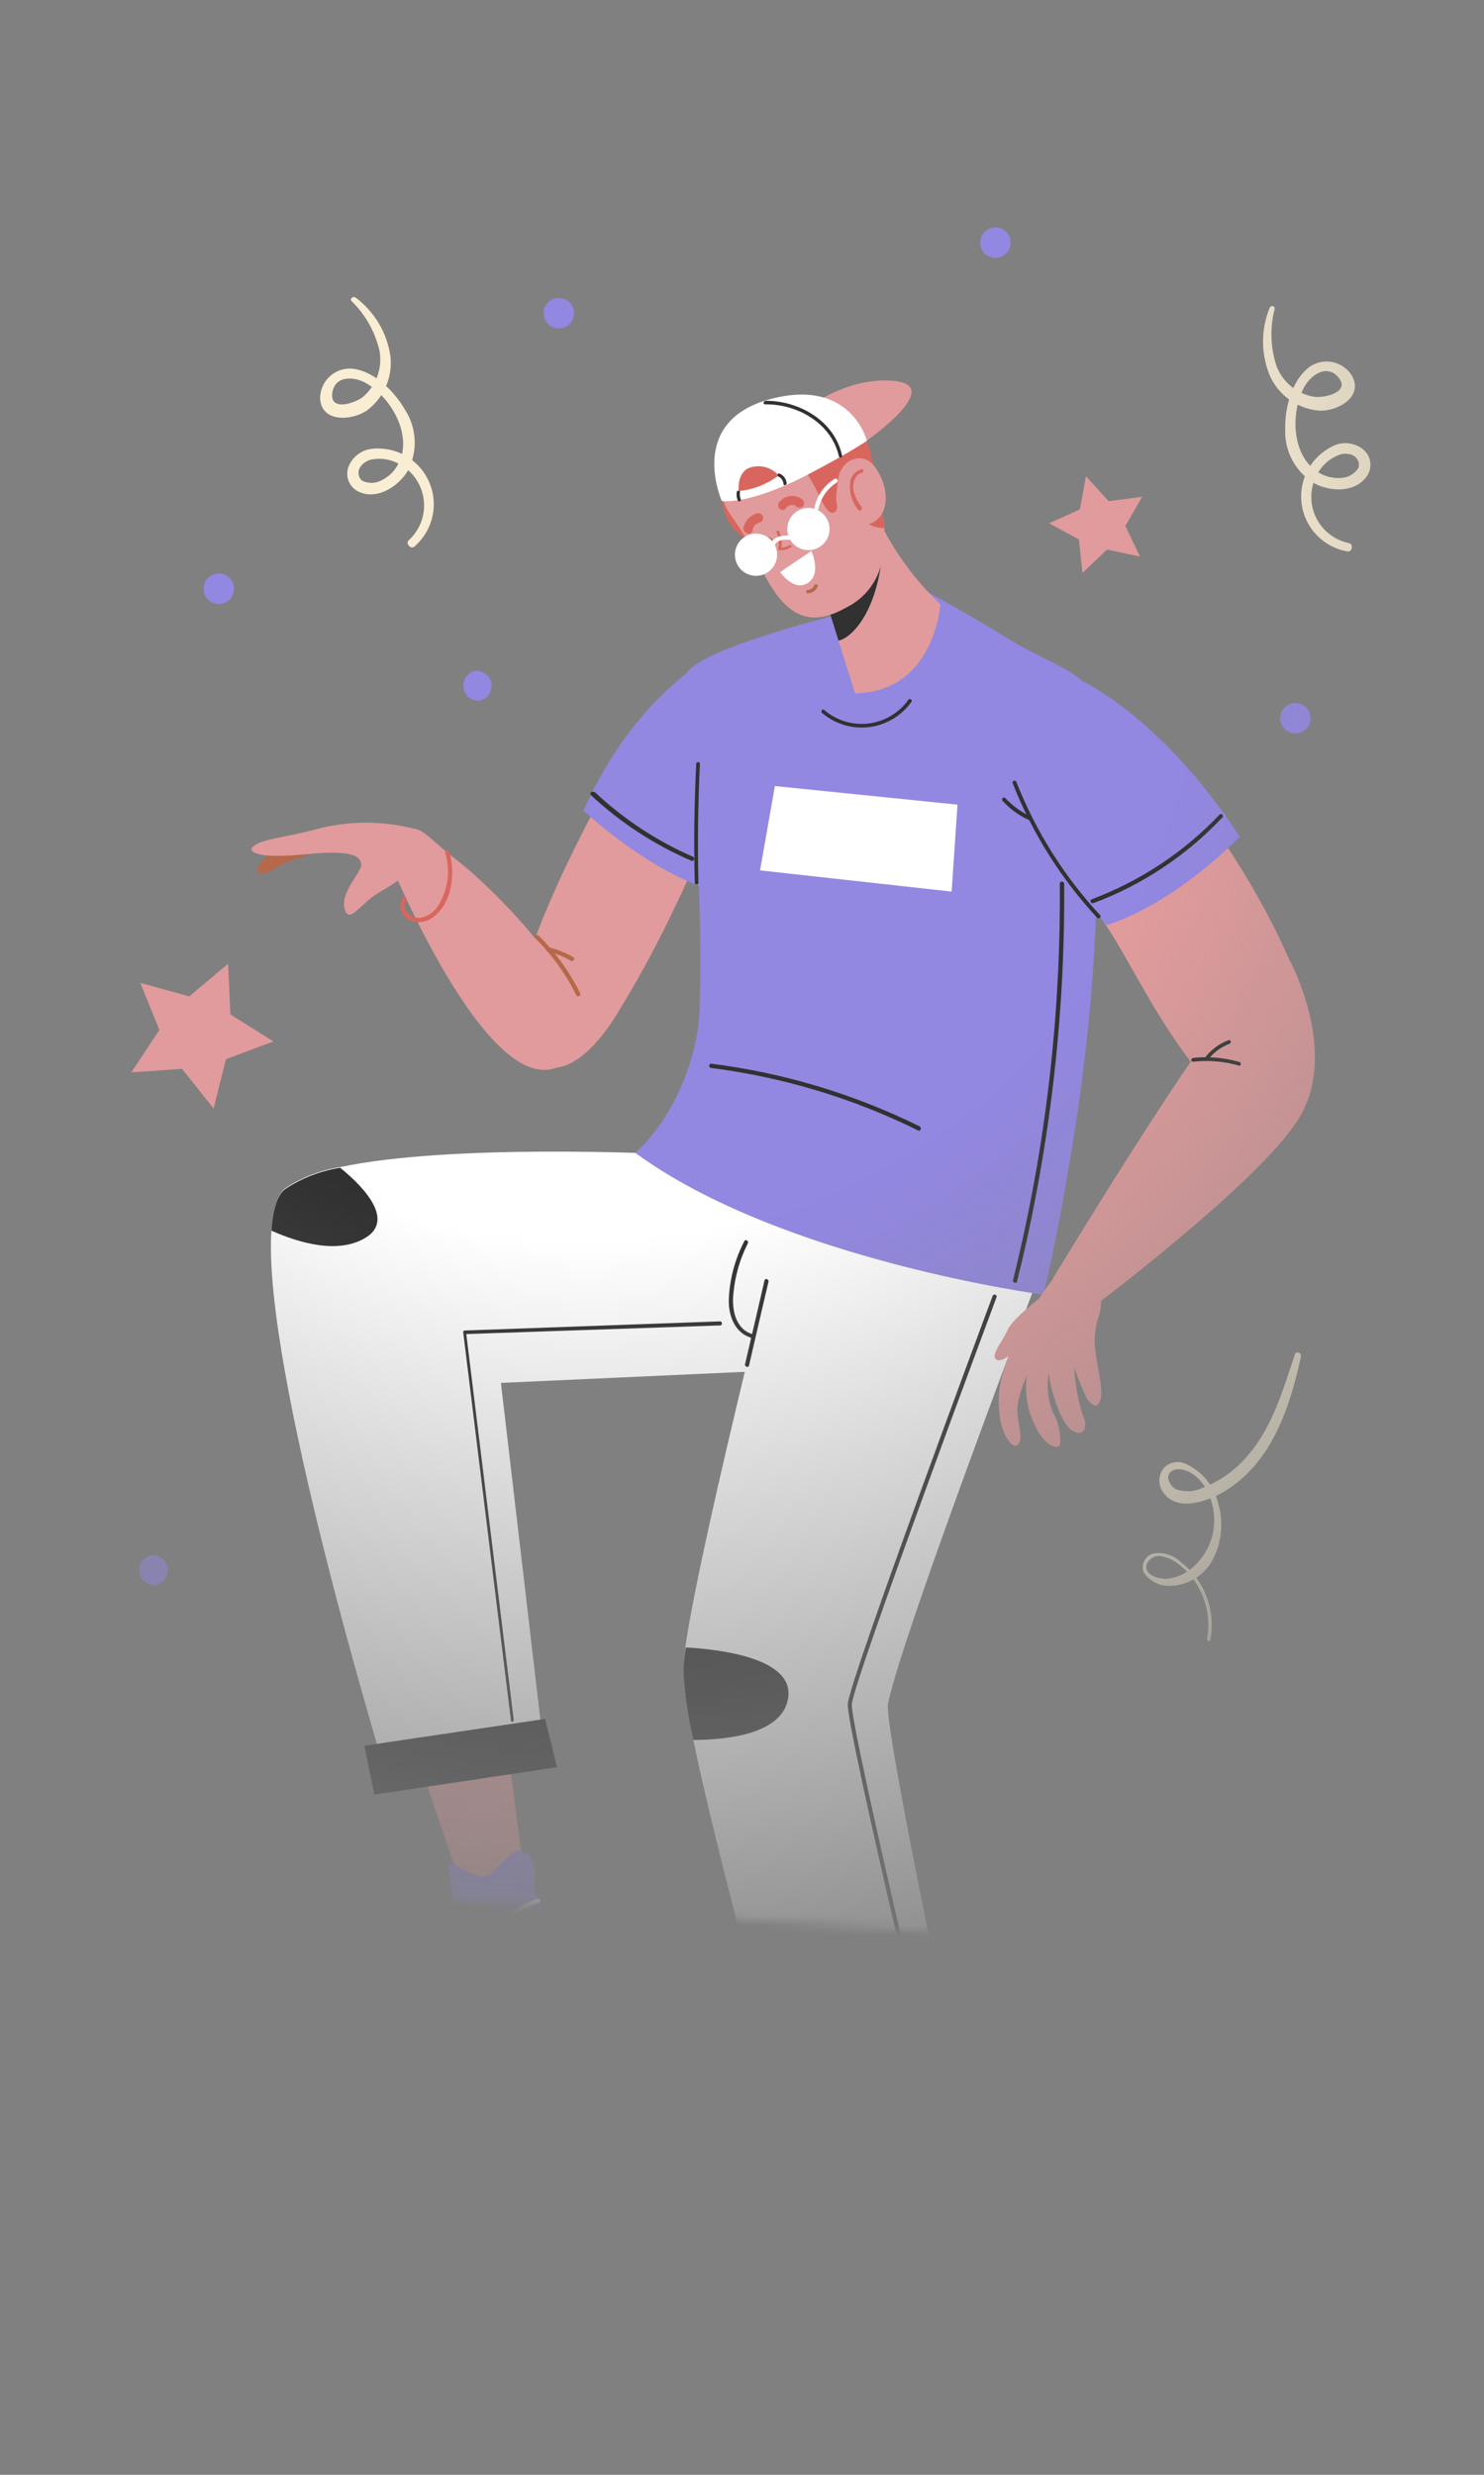 <svg width="150" height="250" viewBox="0 0 150 250" fill="none" xmlns="http://www.w3.org/2000/svg">
<rect x="0" y="0" width="150" height="250" fill="#808080" stroke="none"/>
<g clip-path="url(#clip0_1659_10124)">
<mask id="mask0_1659_10124" style="mask-type:alpha" maskUnits="userSpaceOnUse" x="-22" y="-1" width="191" height="201">
<rect width="178.708" height="187.847" transform="matrix(-0.998 -0.067 -0.067 0.998 169 11.887)" fill="url(#paint0_radial_1659_10124)"/>
</mask>
<g mask="url(#mask0_1659_10124)">
<path d="M130.848 136.942C129.594 140.641 128.495 144.571 125.73 147.465C124.569 148.729 123.128 149.704 121.523 150.312C121.108 150.51 120.656 150.623 120.197 150.643C119.737 150.664 119.277 150.592 118.846 150.432C118.304 150.135 117.743 149.224 118.32 148.711C118.896 148.198 119.772 148.457 120.324 148.756C121.021 149.171 121.586 149.777 121.952 150.502C122.683 151.856 122.908 153.426 122.586 154.93C122.259 156.413 121.407 157.728 120.188 158.632C119.539 159.11 118.774 159.404 117.972 159.486C117.186 159.543 115.617 159.146 115.902 158.042C116.009 157.759 116.21 157.521 116.47 157.367C116.73 157.213 117.035 157.153 117.334 157.195C117.927 157.29 118.487 157.531 118.963 157.897C119.789 158.482 120.483 159.233 121.002 160.103C121.997 161.751 122.354 163.706 122.005 165.6C121.992 165.79 122.299 165.861 122.345 165.623C122.619 164.166 122.483 162.662 121.953 161.278C121.423 159.894 120.519 158.683 119.342 157.782C118.976 157.435 118.534 157.178 118.05 157.032C117.567 156.886 117.056 156.855 116.559 156.942C116.361 156.995 116.177 157.09 116.019 157.221C115.861 157.351 115.734 157.515 115.645 157.699C115.556 157.884 115.509 158.086 115.505 158.29C115.502 158.495 115.542 158.698 115.624 158.886C115.891 159.269 116.241 159.586 116.648 159.813C117.055 160.041 117.509 160.173 117.974 160.199C118.96 160.237 119.936 159.983 120.777 159.468C121.619 158.954 122.29 158.202 122.706 157.307C123.509 155.607 123.661 153.671 123.134 151.866C122.926 150.993 122.522 150.179 121.951 149.487C121.38 148.794 120.659 148.241 119.842 147.87C119.482 147.706 119.081 147.655 118.692 147.726C118.304 147.797 117.946 147.985 117.667 148.265C117.374 148.607 117.205 149.039 117.187 149.489C117.169 149.94 117.304 150.383 117.57 150.747C118.948 152.778 122.033 151.681 123.726 150.682C128.506 147.833 130.382 142.199 131.492 137.066C131.58 136.65 131.003 136.42 130.864 136.842L130.848 136.942Z" fill="#F9EDD4"/>
<path d="M16.947 158.438C16.969 158.642 16.95 158.848 16.891 159.045C16.832 159.241 16.735 159.424 16.605 159.583C16.474 159.741 16.313 159.872 16.132 159.968C15.95 160.063 15.751 160.122 15.547 160.139C15.179 160.122 14.829 159.973 14.561 159.72C14.293 159.467 14.124 159.126 14.086 158.759C14.048 158.393 14.142 158.024 14.352 157.721C14.562 157.418 14.873 157.2 15.23 157.107C15.633 157.06 16.039 157.173 16.36 157.422C16.681 157.671 16.891 158.035 16.947 158.438V158.438Z" fill="#9287E1"/>
<path d="M102.147 24.35C102.18 24.654 102.122 24.96 101.98 25.23C101.839 25.5 101.62 25.723 101.352 25.869C101.084 26.015 100.779 26.078 100.475 26.05C100.171 26.023 99.882 25.906 99.645 25.714C99.407 25.522 99.232 25.264 99.142 24.973C99.051 24.682 99.049 24.37 99.135 24.077C99.222 23.785 99.394 23.524 99.628 23.329C99.863 23.134 100.15 23.013 100.454 22.981C100.86 22.939 101.266 23.059 101.584 23.315C101.901 23.572 102.104 23.944 102.147 24.35V24.35Z" fill="#9287E1"/>
<path d="M29.214 -0.312C29.253 -0.009 29.202 0.298 29.066 0.571C28.931 0.845 28.717 1.072 28.453 1.223C28.189 1.375 27.885 1.446 27.581 1.425C27.276 1.404 26.985 1.294 26.743 1.108C26.502 0.921 26.321 0.668 26.223 0.379C26.126 0.09 26.116 -0.222 26.196 -0.516C26.276 -0.811 26.441 -1.075 26.671 -1.276C26.901 -1.476 27.185 -1.604 27.487 -1.643C27.688 -1.67 27.893 -1.657 28.089 -1.605C28.285 -1.553 28.468 -1.462 28.629 -1.338C28.79 -1.214 28.924 -1.06 29.024 -0.884C29.125 -0.708 29.189 -0.513 29.214 -0.312Z" fill="#9287E1"/>
<path d="M23.647 59.319C23.678 59.623 23.618 59.928 23.475 60.197C23.332 60.467 23.112 60.687 22.844 60.832C22.576 60.977 22.27 61.038 21.967 61.009C21.664 60.98 21.375 60.862 21.139 60.67C20.903 60.477 20.729 60.219 20.639 59.928C20.549 59.636 20.548 59.325 20.635 59.033C20.723 58.741 20.894 58.481 21.129 58.287C21.364 58.092 21.651 57.972 21.954 57.94C22.156 57.919 22.36 57.938 22.554 57.997C22.748 58.055 22.93 58.15 23.087 58.279C23.244 58.407 23.375 58.565 23.471 58.743C23.567 58.922 23.627 59.117 23.647 59.319V59.319Z" fill="#9287E1"/>
<path d="M49.682 69.109C49.703 69.31 49.684 69.514 49.626 69.709C49.568 69.903 49.472 70.084 49.344 70.241C49.216 70.399 49.058 70.529 48.88 70.625C48.701 70.722 48.505 70.781 48.303 70.802C47.935 70.784 47.585 70.636 47.317 70.382C47.049 70.129 46.881 69.788 46.843 69.422C46.804 69.055 46.898 68.687 47.108 68.384C47.318 68.081 47.63 67.863 47.986 67.769C48.388 67.729 48.789 67.846 49.106 68.095C49.422 68.345 49.629 68.709 49.682 69.109V69.109Z" fill="#9287E1"/>
<path d="M132.472 72.387C132.504 72.69 132.446 72.997 132.305 73.267C132.163 73.537 131.945 73.76 131.677 73.906C131.409 74.052 131.103 74.115 130.799 74.087C130.495 74.06 130.207 73.943 129.969 73.751C129.732 73.559 129.557 73.301 129.466 73.01C129.375 72.718 129.373 72.407 129.46 72.114C129.546 71.821 129.718 71.561 129.953 71.366C130.187 71.171 130.474 71.05 130.778 71.018C131.184 70.975 131.59 71.096 131.908 71.352C132.225 71.609 132.428 71.981 132.472 72.387V72.387Z" fill="#9287E1"/>
<path d="M57.972 31.25C58.029 31.464 58.038 31.688 57.999 31.907C57.961 32.125 57.875 32.332 57.749 32.515C57.623 32.697 57.46 32.85 57.269 32.964C57.079 33.077 56.866 33.148 56.645 33.172C56.425 33.196 56.202 33.172 55.992 33.101C55.782 33.031 55.589 32.916 55.427 32.765C55.265 32.614 55.138 32.429 55.054 32.224C54.969 32.019 54.931 31.798 54.94 31.576C54.954 31.207 55.102 30.855 55.354 30.585C55.606 30.316 55.947 30.145 56.315 30.105C56.683 30.066 57.052 30.16 57.356 30.37C57.661 30.58 57.879 30.892 57.972 31.25V31.25Z" fill="#9287E1"/>
<path d="M21.593 111.982L18.401 107.973L13.278 108.329L16.107 104.044L14.181 99.287L19.127 100.655L23.053 97.357L23.289 102.482L27.641 105.205L22.833 106.998L21.593 111.982Z" fill="#E19B9C"/>
<path d="M109.415 57.881L111.883 55.519L115.228 56.217L113.751 53.136L115.446 50.179L112.063 50.633L109.765 48.109L109.157 51.461L106.041 52.866L109.053 54.484L109.415 57.881Z" fill="#E19B9C"/>
<path d="M128.339 31.079C127.885 32.188 127.656 33.376 127.666 34.575C127.677 35.773 127.926 36.957 128.399 38.058C128.846 39.006 129.533 39.821 130.392 40.421C131.251 41.021 132.253 41.387 133.297 41.48C135.065 41.6 137.789 40.198 136.701 38.037C136.473 37.636 136.156 37.294 135.774 37.035C135.392 36.777 134.956 36.61 134.5 36.547C134.043 36.484 133.578 36.527 133.141 36.672C132.703 36.818 132.305 37.062 131.978 37.387C130.456 38.819 129.861 41.379 129.906 43.389C129.867 44.472 130.118 45.545 130.632 46.499C131.146 47.453 131.905 48.252 132.831 48.816C134.496 49.721 137.13 49.799 138.248 47.967C138.49 47.554 138.576 47.067 138.49 46.595C138.404 46.123 138.152 45.698 137.779 45.397C137.348 45.05 136.825 44.836 136.275 44.781C135.724 44.726 135.17 44.832 134.679 45.087C133.608 45.61 132.73 46.46 132.172 47.513C131.614 48.567 131.405 49.77 131.574 50.95C131.743 52.13 132.281 53.227 133.112 54.081C133.943 54.936 135.024 55.505 136.199 55.708C136.664 55.799 136.84 54.978 136.366 54.866C135.59 54.71 134.865 54.363 134.256 53.856C133.648 53.349 133.176 52.699 132.882 51.963C132.589 51.228 132.484 50.431 132.577 49.644C132.67 48.858 132.958 48.107 133.414 47.46C133.873 46.8 134.514 46.289 135.26 45.989C135.493 45.887 135.744 45.835 135.998 45.834C136.252 45.834 136.503 45.887 136.735 45.988C136.969 46.095 137.157 46.283 137.263 46.517C137.369 46.751 137.386 47.016 137.312 47.262C137.124 47.562 136.867 47.811 136.561 47.988C136.255 48.165 135.91 48.264 135.557 48.277C134.776 48.34 133.996 48.157 133.324 47.755C130.524 46.12 130.424 41.657 131.843 39.074C132.541 37.816 134.19 36.733 135.327 38.175C136.464 39.617 133.915 40.197 132.909 40.089C132.046 39.964 131.233 39.612 130.552 39.069C129.871 38.525 129.346 37.81 129.033 36.997C128.412 35.117 128.347 33.099 128.844 31.183C128.864 30.883 128.447 30.815 128.339 31.079V31.079Z" fill="#F9EDD4"/>
<path d="M35.924 30.04C36.885 30.756 37.694 31.656 38.303 32.688C38.913 33.72 39.31 34.863 39.472 36.051C39.577 37.091 39.408 38.141 38.982 39.096C38.557 40.051 37.89 40.879 37.046 41.497C35.565 42.481 32.538 42.718 32.359 40.307C32.349 39.847 32.444 39.391 32.637 38.974C32.831 38.556 33.118 38.189 33.476 37.9C33.834 37.611 34.253 37.408 34.702 37.306C35.151 37.205 35.617 37.209 36.064 37.316C38.102 37.765 39.922 39.644 40.938 41.389C41.526 42.299 41.862 43.349 41.913 44.431C41.963 45.514 41.725 46.59 41.224 47.551C40.26 49.182 38.006 50.605 36.146 49.616C35.723 49.387 35.396 49.014 35.225 48.563C35.055 48.113 35.052 47.617 35.218 47.165C35.416 46.651 35.757 46.206 36.201 45.88C36.644 45.554 37.172 45.362 37.721 45.327C38.909 45.223 40.099 45.499 41.12 46.115C42.141 46.73 42.941 47.654 43.404 48.752C43.867 49.851 43.97 51.068 43.698 52.229C43.426 53.39 42.793 54.435 41.89 55.213C41.537 55.531 40.956 54.919 41.31 54.582C41.897 54.048 42.341 53.376 42.602 52.627C42.862 51.878 42.932 51.075 42.803 50.292C42.674 49.51 42.352 48.772 41.865 48.145C41.379 47.519 40.743 47.024 40.016 46.706C39.288 46.377 38.478 46.27 37.688 46.398C37.435 46.431 37.192 46.515 36.974 46.648C36.756 46.78 36.568 46.956 36.422 47.166C36.277 47.377 36.212 47.633 36.241 47.888C36.27 48.143 36.39 48.378 36.58 48.551C36.893 48.706 37.24 48.783 37.59 48.776C37.94 48.768 38.283 48.675 38.59 48.507C39.292 48.161 39.867 47.603 40.233 46.912C41.79 44.076 39.573 40.193 37.024 38.716C35.788 37.99 33.806 37.916 33.582 39.738C33.359 41.559 35.833 40.743 36.637 40.135C37.311 39.58 37.827 38.857 38.131 38.038C38.435 37.219 38.516 36.335 38.367 35.474C37.929 33.546 36.943 31.786 35.528 30.405C35.322 30.18 35.684 29.883 35.903 30.059L35.924 30.04Z" fill="#F9EDD4"/>
<path d="M38.513 84.984C38.513 84.984 48.623 110.618 56.185 107.877C64.941 104.695 50.495 90.2 46.248 86.952C42.001 83.704 42.659 82.584 38.513 84.984Z" fill="#E19B9C"/>
<path d="M45.416 86.053C46.062 88.214 45.71 91.352 43.68 92.72C43.315 92.991 42.875 93.143 42.42 93.157C41.965 93.172 41.517 93.046 41.136 92.799C40.817 92.56 40.597 92.213 40.518 91.822C40.439 91.432 40.506 91.026 40.707 90.682C40.853 90.441 41.216 90.717 41.071 90.928C40.46 91.96 41.612 92.881 42.608 92.698C43.013 92.597 43.391 92.407 43.715 92.143C44.038 91.878 44.298 91.545 44.478 91.168C44.898 90.407 45.16 89.569 45.25 88.704C45.339 87.84 45.254 86.966 44.998 86.135C44.916 85.868 45.343 85.787 45.416 86.053V86.053Z" fill="#D9665E"/>
<path d="M28.199 85.521C28.199 85.521 25.63 87.294 26.09 88.058C26.551 88.822 28.396 87.21 29.593 86.87C30.79 86.529 33.776 85.276 33.776 85.276L28.199 85.521Z" fill="#B5694A"/>
<path d="M42.065 87.663C40.853 88.568 39.594 89.407 38.292 90.178C36.37 91.292 35.279 93.467 34.831 91.781C34.383 90.094 36.599 88.056 36.518 87.318C36.377 85.994 34.169 85.985 30.432 86.334C25.524 86.785 25.254 85.884 25.461 85.637C26.318 84.691 28.657 84.689 32.39 83.657C35.693 82.858 39.146 82.932 42.411 83.872C42.451 85.145 42.335 86.418 42.065 87.663Z" fill="#E19B9C"/>
<path d="M50.591 171.17L52.825 188.162L46.604 190.512L40.406 172.188L50.591 171.17Z" fill="#E19B9C"/>
<path d="M37.373 204.139C37.308 204.864 37.454 205.591 37.793 206.235L56.412 198.05C56.404 197.143 56.269 196.242 56.011 195.373C55.295 192.886 53.834 191.342 53.996 190.279C54.453 187.238 52.679 187.048 52.679 187.048C51.866 186.451 50.396 188.901 49.255 189.446C48.114 189.991 45.842 188.122 45.486 188.188C45.13 188.254 45.835 190.901 45.713 192.71C45.59 194.518 41.125 197.628 38.753 200.79C37.97 201.744 37.489 202.91 37.373 204.139V204.139Z" fill="#9287E1"/>
<path d="M43.272 195.405C43.578 195.231 43.925 195.14 44.277 195.143C44.63 195.146 44.975 195.241 45.278 195.42C45.52 195.557 45.245 195.92 45.033 195.785C44.794 195.649 44.523 195.579 44.248 195.582C43.972 195.584 43.703 195.659 43.466 195.799C43.226 195.934 43.032 195.549 43.272 195.405Z" fill="white"/>
<path d="M42.407 196.33C42.987 196.184 43.599 196.225 44.155 196.448C44.419 196.546 44.281 196.959 44.017 196.86C43.536 196.657 43.002 196.621 42.498 196.758C42.232 196.83 42.141 196.402 42.407 196.33Z" fill="white"/>
<path d="M41.297 197.309C41.903 197.189 42.53 197.232 43.115 197.432C43.38 197.52 43.232 197.931 42.967 197.843C42.456 197.668 41.908 197.631 41.378 197.736C41.103 197.798 41.022 197.37 41.297 197.309Z" fill="white"/>
<path d="M37.373 204.139C37.308 204.864 37.454 205.591 37.793 206.235L56.412 198.05C56.404 197.143 56.269 196.242 56.011 195.373L37.373 204.139Z" fill="white"/>
<path d="M54.436 192.235C52.863 192.734 51.491 193.725 50.523 195.061C49.554 196.398 49.041 198.01 49.056 199.66C49.038 199.94 48.628 199.912 48.627 199.631C48.615 197.885 49.166 196.181 50.197 194.773C51.229 193.364 52.687 192.324 54.355 191.808C54.621 191.726 54.703 192.153 54.436 192.235Z" fill="white"/>
<path d="M49.009 197.69L38.204 202.82C38.156 202.833 38.104 202.829 38.057 202.809C38.011 202.788 37.974 202.752 37.951 202.707C37.928 202.662 37.922 202.611 37.932 202.561C37.943 202.512 37.97 202.468 38.009 202.436L48.818 197.255C48.869 197.234 48.927 197.233 48.98 197.252C49.032 197.272 49.075 197.311 49.1 197.361C49.124 197.412 49.129 197.469 49.113 197.523C49.096 197.576 49.06 197.622 49.012 197.65L49.009 197.69Z" fill="white"/>
<path d="M27.433 124.32C26.495 138.197 38.819 178.584 38.819 178.584L54.947 176.513L50.631 139.699L78.709 138.425C83.595 128.057 81.404 120.231 67.469 116.589C67.469 116.589 45.665 115.476 34.37 117.904C32.382 118.214 30.484 118.948 28.805 120.057C28.005 120.756 27.573 122.242 27.433 124.32Z" fill="white"/>
<path d="M27.433 124.32C30.356 125.612 34.042 126.624 36.751 125.151C39.928 123.429 37.088 120.155 34.386 117.965C32.398 118.275 30.5 119.01 28.821 120.118C28.005 120.756 27.573 122.242 27.433 124.32Z" fill="#313131"/>
<path d="M55.091 173.642L36.822 176.351L37.843 181.288L56.307 178.522L55.091 173.642Z" fill="#313131"/>
<path d="M51.748 173.948C51.775 173.945 51.801 173.937 51.824 173.923C51.848 173.91 51.868 173.892 51.885 173.871C51.901 173.85 51.913 173.825 51.92 173.799C51.927 173.773 51.928 173.746 51.924 173.719L47.131 134.765L72.702 133.894C72.732 133.903 72.764 133.905 72.795 133.9C72.826 133.895 72.856 133.883 72.882 133.865C72.907 133.847 72.929 133.823 72.944 133.796C72.96 133.768 72.969 133.738 72.971 133.707C72.973 133.675 72.968 133.644 72.957 133.614C72.945 133.585 72.927 133.559 72.904 133.538C72.881 133.516 72.853 133.5 72.823 133.491C72.793 133.482 72.761 133.48 72.73 133.484L46.994 134.404C46.965 134.402 46.935 134.408 46.908 134.42C46.881 134.432 46.857 134.451 46.839 134.474C46.816 134.528 46.812 134.588 46.828 134.644L51.647 173.811C51.653 173.839 51.666 173.866 51.683 173.89C51.7 173.914 51.723 173.933 51.748 173.948Z" fill="#313131"/>
<path d="M69.069 168.776C69.194 171.133 69.533 173.474 70.082 175.769C73.228 191.137 82.518 223.561 82.518 223.561L99.329 221.475C99.329 221.475 89.231 174.736 89.76 172.102C91.184 165.002 106.022 126.18 106.022 126.18L80.182 118.853C80.182 118.853 70.903 155.01 69.271 166.391C69.174 167.378 69.09 168.175 69.069 168.776Z" fill="white"/>
<path d="M69.069 168.776C69.194 171.133 69.533 173.474 70.082 175.77C73.294 175.756 78.438 175.24 79.498 172.181C81.119 167.503 72.609 166.596 69.309 166.424C69.174 167.378 69.09 168.175 69.069 168.776Z" fill="#313131"/>
<path d="M77.677 129.483C77.015 132.299 76.362 135.125 75.71 137.941C75.642 138.208 75.251 138.061 75.308 137.804C75.97 134.988 76.623 132.162 77.275 129.346C77.343 129.079 77.735 129.226 77.677 129.483Z" fill="#313131"/>
<path d="M75.871 135.112C74.189 134.617 73.575 132.709 73.673 131.109C73.776 129.103 74.313 127.143 75.246 125.364C75.372 125.132 75.715 125.396 75.591 125.599C74.795 127.166 74.302 128.869 74.138 130.619C73.953 132.162 74.276 134.211 76.006 134.76C76.261 134.837 76.124 135.229 75.869 135.152L75.871 135.112Z" fill="#313131"/>
<path d="M96.099 218.035L96.159 218.039C96.186 218.033 96.211 218.022 96.233 218.006C96.255 217.99 96.273 217.969 96.287 217.946C96.301 217.922 96.31 217.896 96.313 217.869C96.317 217.842 96.314 217.815 96.307 217.788C96.206 217.35 85.932 174.543 86.103 172.156C86.275 169.768 100.588 131.444 100.725 131.051C100.744 130.999 100.742 130.942 100.719 130.892C100.696 130.841 100.655 130.802 100.603 130.782C100.551 130.765 100.494 130.769 100.445 130.791C100.395 130.814 100.355 130.854 100.334 130.904C99.745 132.491 85.869 169.681 85.694 172.128C85.518 174.575 95.486 216.117 95.909 217.882C95.921 217.924 95.945 217.962 95.98 217.989C96.014 218.017 96.056 218.033 96.099 218.035V218.035Z" fill="#313131"/>
<path d="M93.884 59.882C93.884 59.882 97.865 62.008 102.374 64.802C105.168 66.526 109.722 68.049 109.935 69.79C112.98 94.083 107.838 118.625 107.838 118.625L68.5 111.279C72.966 110.387 69.59 71.408 69.283 68.517C68.925 65.201 93.884 59.882 93.884 59.882Z" fill="#9287E1"/>
<path d="M96.783 81.285L96.189 90.067L76.823 87.925L78.323 79.405L96.783 81.285Z" fill="white"/>
<path d="M109.441 108.276C109.441 108.276 107.963 120.481 105.47 130.79C105.47 130.79 79.009 127.295 64.216 116.459C64.216 116.459 69.808 111.819 70.718 102.527L109.441 108.276Z" fill="#9287E1"/>
<path d="M71.91 107.455C79.227 108.38 86.338 110.52 92.95 113.785C93.192 113.912 93.054 114.324 92.802 114.196C86.227 110.946 79.156 108.813 71.881 107.884C71.601 107.866 71.632 107.416 71.91 107.455V107.455Z" fill="#313131"/>
<path d="M107.563 89.29C107.648 99.87 106.688 110.431 104.699 120.822C104.155 123.716 103.523 126.59 102.801 129.445C102.782 129.725 102.331 129.574 102.399 129.308C104.931 119.106 106.456 108.681 106.952 98.181C107.093 95.207 107.15 92.233 107.123 89.261C107.142 88.981 107.562 89.009 107.563 89.29V89.29Z" fill="#313131"/>
<path d="M92.126 70.894C91.632 71.593 90.997 72.181 90.262 72.621C89.528 73.061 88.71 73.343 87.86 73.449C87.011 73.555 86.148 73.483 85.328 73.237C84.508 72.99 83.748 72.576 83.097 72.02C82.917 71.867 83.129 71.55 83.299 71.712C83.909 72.241 84.624 72.637 85.396 72.874C86.169 73.11 86.982 73.183 87.784 73.087C88.586 72.991 89.36 72.728 90.054 72.316C90.749 71.904 91.35 71.351 91.818 70.692C91.963 70.491 92.268 70.723 92.126 70.894V70.894Z" fill="#313131"/>
<path d="M70.273 76.001C70.309 79.777 70.767 83.541 70.763 87.314C70.744 87.584 70.345 87.557 70.343 87.286C70.307 83.51 69.849 79.746 69.853 75.972C69.871 75.712 70.27 75.739 70.273 76.001Z" fill="#D9665E"/>
<path d="M95.06 61.046C95.06 61.046 94.46 69.928 86.423 70.037L84.409 63.608L83.492 60.685L82.868 58.636L89.035 52.931C90.547 55.971 92.587 58.719 95.06 61.046V61.046Z" fill="#E19B9C"/>
<path d="M89.109 56.579C88.403 62.282 85.904 64.502 84.755 64.715L83.492 60.685L89.109 56.579Z" fill="#313131"/>
<path d="M73.042 50.324C73.042 50.324 72.753 53.707 76.783 55.113L73.042 50.324Z" fill="#D9665E"/>
<path d="M88.604 50.543C88.755 50.82 88.886 51.107 88.998 51.403C89.239 52.019 89.371 52.674 89.389 53.336C89.408 54.429 89.335 55.522 89.168 56.603C88.976 57.627 88.548 58.591 87.916 59.42C87.285 60.249 86.469 60.918 85.533 61.375C80.775 64.065 78.532 61.022 76.198 55.897C74.748 52.707 72.953 51.492 73.052 49.883C73.058 49.803 73.063 49.723 73.069 49.633C73.641 47.691 74.939 46.043 76.692 45.031C77.037 44.833 77.359 44.664 77.731 44.509L77.95 44.393L78.03 44.398L78.278 44.285L78.454 44.206L78.847 44.042C82.969 42.444 85.186 44.24 86.592 46.462C87.332 47.787 88.004 49.149 88.604 50.543V50.543Z" fill="#E19B9C"/>
<path d="M80.74 52.55C80.563 52.601 80.406 52.706 80.293 52.852C80.18 52.998 80.117 53.177 80.113 53.361C80.094 53.641 79.665 53.612 79.674 53.331C79.69 53.051 79.794 52.782 79.97 52.564C80.147 52.345 80.388 52.188 80.659 52.113C80.925 52.041 81.016 52.479 80.74 52.55V52.55Z" fill="#D9665E"/>
<path d="M77.78 54.769C77.622 54.684 77.442 54.647 77.263 54.661C77.084 54.676 76.913 54.742 76.771 54.852C76.538 55.026 76.249 54.696 76.482 54.521C76.701 54.343 76.97 54.237 77.251 54.217C77.532 54.197 77.813 54.263 78.055 54.406C78.307 54.544 78.022 54.906 77.81 54.771L77.78 54.769Z" fill="#D9665E"/>
<path d="M83.357 52.888C83.489 53.158 83.199 53.59 82.69 53.846C82.181 54.103 81.667 54.129 81.515 53.857C81.363 53.586 81.672 53.166 82.182 52.899C82.692 52.632 83.214 52.627 83.357 52.888Z" fill="#B5694A"/>
<path d="M76.767 57.13C77.052 57.143 77.335 57.075 77.584 56.934C78.094 56.657 78.394 56.226 78.251 55.975C78.107 55.725 77.585 55.719 77.076 55.986C76.828 56.109 76.618 56.296 76.467 56.527L76.767 57.13Z" fill="#B5694A"/>
<path d="M79.417 51.337C79.657 51.062 80.092 50.851 80.434 51.135C80.522 51.225 80.64 51.279 80.766 51.287C80.891 51.296 81.015 51.258 81.114 51.181C81.161 51.14 81.2 51.09 81.228 51.034C81.256 50.979 81.273 50.918 81.277 50.855C81.281 50.793 81.273 50.731 81.252 50.672C81.232 50.612 81.201 50.558 81.159 50.511C80.995 50.366 80.804 50.255 80.596 50.184C80.389 50.114 80.169 50.085 79.951 50.1C79.732 50.115 79.518 50.174 79.323 50.272C79.127 50.371 78.952 50.507 78.81 50.674C78.72 50.761 78.665 50.879 78.657 51.005C78.648 51.13 78.686 51.254 78.764 51.353C78.805 51.4 78.854 51.439 78.91 51.467C78.966 51.495 79.027 51.512 79.089 51.516C79.151 51.52 79.214 51.512 79.273 51.492C79.332 51.471 79.386 51.44 79.433 51.398L79.417 51.337Z" fill="#D9665E"/>
<path d="M76.075 53.57C76.096 53.38 76.176 53.202 76.305 53.061C76.433 52.92 76.603 52.823 76.79 52.785C76.909 52.753 77.011 52.675 77.075 52.57C77.138 52.464 77.159 52.338 77.132 52.218C77.106 52.097 77.034 51.992 76.931 51.923C76.829 51.854 76.704 51.827 76.583 51.848C76.231 51.926 75.909 52.104 75.656 52.362C75.404 52.619 75.231 52.944 75.16 53.297C75.029 53.891 75.944 54.173 76.075 53.57V53.57Z" fill="#D9665E"/>
<path d="M78.93 55.58C79.292 55.586 79.649 55.484 79.953 55.287C79.979 55.263 79.994 55.23 79.997 55.195C79.999 55.16 79.988 55.125 79.966 55.097C79.955 55.084 79.941 55.072 79.925 55.064C79.909 55.056 79.892 55.051 79.874 55.05C79.856 55.049 79.838 55.051 79.821 55.057C79.805 55.063 79.789 55.072 79.776 55.085C79.535 55.227 79.265 55.312 78.987 55.332C79.062 54.767 78.979 54.192 78.748 53.67C78.74 53.654 78.73 53.64 78.717 53.629C78.704 53.617 78.689 53.608 78.673 53.602C78.656 53.596 78.639 53.594 78.621 53.595C78.604 53.596 78.587 53.6 78.571 53.608C78.555 53.614 78.539 53.624 78.527 53.637C78.514 53.649 78.504 53.664 78.497 53.681C78.49 53.697 78.487 53.715 78.487 53.732C78.488 53.75 78.492 53.768 78.499 53.784C78.726 54.295 78.786 54.864 78.67 55.411C78.653 55.449 78.65 55.492 78.662 55.531C78.674 55.55 78.689 55.565 78.707 55.577C78.726 55.588 78.746 55.596 78.768 55.599L78.93 55.58Z" fill="#D9665E"/>
<path d="M87.597 52.823C88.212 52.523 88.706 52.022 88.998 51.403C89.239 52.019 89.371 52.674 89.389 53.336C88.752 53.359 88.125 53.18 87.597 52.823V52.823Z" fill="#D9665E"/>
<path d="M85.427 46.916C83.787 48.461 85.336 51.827 84.093 51.794C82.851 51.76 83.314 46.401 80.865 47.892C78.415 49.382 78.955 48.666 77.844 49.364C75.958 50.551 73.932 49.641 73.015 49.84C73.02 49.76 73.026 49.68 73.032 49.59C73.604 47.648 74.901 46 76.655 44.988C76.999 44.79 77.322 44.621 77.694 44.466L77.912 44.35L77.992 44.356L78.241 44.242L78.417 44.163L78.809 43.999C82.932 42.401 85.149 44.197 86.554 46.42C86.132 46.446 85.732 46.622 85.427 46.916Z" fill="#D9665E"/>
<path d="M84.093 51.794C85.376 51.83 83.827 48.464 85.427 46.916C85.716 46.614 86.102 46.423 86.517 46.377C87.272 47.725 87.955 49.111 88.565 50.53C88.709 50.802 88.837 51.083 88.95 51.369C88.708 49.259 88.337 47.166 87.838 45.102C87.766 44.921 87.684 44.744 87.593 44.573L87.377 44.498C87.053 44.409 86.72 44.356 86.384 44.341C85.865 44.32 85.347 44.38 84.846 44.518C83.244 44.994 81.756 45.792 80.472 46.862C82.172 47.549 83.092 51.766 84.093 51.794Z" fill="#D9665E"/>
<path d="M78.86 57.793C78.86 57.793 79.913 57.061 82.016 55.658C82.016 55.658 83.144 58.113 81.521 58.966C80.147 59.687 78.86 57.793 78.86 57.793Z" fill="white"/>
<path d="M81.696 59.941C81.906 59.925 82.108 59.851 82.278 59.726C82.448 59.6 82.579 59.43 82.656 59.234C82.666 59.189 82.659 59.143 82.636 59.103C82.613 59.064 82.576 59.035 82.532 59.022C82.489 59.009 82.442 59.013 82.401 59.033C82.36 59.053 82.329 59.088 82.312 59.13C82.251 59.264 82.154 59.379 82.032 59.461C81.909 59.544 81.766 59.59 81.619 59.595C81.396 59.63 81.473 59.976 81.696 59.941Z" fill="#B5694A"/>
<path d="M85.434 52.456C85.106 52.138 84.854 51.75 84.699 51.32C84.544 50.891 84.489 50.431 84.537 49.977C84.618 48.778 84.989 46.856 86.091 46.449C87.707 45.855 88.596 47.1 89.181 48.544C89.766 49.989 89.813 52.261 87.787 52.977C87.387 53.128 86.951 53.159 86.533 53.067C86.115 52.974 85.733 52.762 85.434 52.456V52.456Z" fill="#E19B9C"/>
<path d="M87.141 51.257C86.699 50.758 86.394 50.153 86.256 49.501C86.185 48.914 86.363 47.912 87.085 47.781C87.338 47.737 87.315 47.344 87.111 47.391C86.782 47.476 86.488 47.664 86.274 47.927C86.059 48.191 85.934 48.516 85.918 48.856C85.839 49.811 86.135 50.76 86.743 51.501C86.889 51.712 87.216 51.483 87.069 51.282L87.141 51.257Z" fill="#D9665E"/>
<path d="M79.794 54.373C79.979 54.753 80.272 55.07 80.636 55.283C81.001 55.496 81.421 55.596 81.843 55.571C82.264 55.545 82.669 55.395 83.005 55.139C83.341 54.883 83.593 54.533 83.73 54.133C83.867 53.734 83.882 53.302 83.774 52.894C83.666 52.486 83.439 52.119 83.121 51.84C82.804 51.561 82.411 51.383 81.993 51.327C81.574 51.272 81.148 51.342 80.769 51.529C80.264 51.778 79.878 52.217 79.695 52.75C79.512 53.283 79.548 53.867 79.794 54.373V54.373Z" fill="white"/>
<path d="M74.499 56.976C74.685 57.355 74.979 57.67 75.344 57.882C75.709 58.093 76.128 58.192 76.549 58.165C76.97 58.139 77.374 57.987 77.709 57.731C78.044 57.475 78.296 57.126 78.433 56.727C78.569 56.327 78.584 55.897 78.476 55.489C78.367 55.081 78.141 54.715 77.824 54.436C77.508 54.157 77.116 53.979 76.698 53.923C76.279 53.867 75.854 53.936 75.475 54.121C74.969 54.373 74.583 54.813 74.4 55.348C74.217 55.883 74.253 56.468 74.499 56.976V56.976Z" fill="white"/>
<path d="M79.793 54.534C79.234 54.496 78.44 54.513 78.283 55.194C78.264 55.474 77.813 55.323 77.871 55.056C78.082 54.167 79.072 54.074 79.822 54.104C80.102 54.123 80.074 54.543 79.793 54.534Z" fill="white"/>
<path d="M82.324 51.242C82.453 50.651 82.701 50.091 83.051 49.598C83.402 49.104 83.849 48.686 84.365 48.37C84.606 48.225 84.79 48.619 84.549 48.763C84.089 49.055 83.691 49.437 83.38 49.884C83.069 50.332 82.85 50.837 82.737 51.371C82.718 51.65 82.267 51.499 82.325 51.232L82.324 51.242Z" fill="white"/>
<path d="M52.524 105.311C54.397 109.232 58.303 108.904 62.251 102.617C64.212 99.45 66.011 96.184 67.639 92.834C68.141 91.794 68.61 90.802 69.031 89.917C70.597 86.49 71.498 84.153 71.498 84.153L61.838 78.592C61.838 78.592 61.349 79.442 60.591 80.846C60.191 81.572 59.72 82.453 59.211 83.452C55.838 89.989 50.638 101.29 52.524 105.311Z" fill="#E19B9C"/>
<path d="M54.458 94.522C56.163 96.222 57.58 98.189 58.651 100.346C58.672 100.398 58.673 100.456 58.653 100.508C58.634 100.56 58.595 100.603 58.545 100.628C58.494 100.653 58.437 100.657 58.383 100.641C58.33 100.625 58.284 100.589 58.256 100.54C57.207 98.415 55.812 96.479 54.127 94.811C53.929 94.617 54.26 94.328 54.458 94.522Z" fill="#B5694A"/>
<path d="M55.453 95.684C56.33 95.903 57.172 96.244 57.954 96.696C58.196 96.833 57.92 97.195 57.709 97.061C56.959 96.623 56.149 96.298 55.305 96.095C55.039 96.027 55.177 95.615 55.453 95.684V95.684Z" fill="#B5694A"/>
<path d="M58.976 81.881C58.976 81.881 64.786 87.382 71.018 89.62C71.018 89.62 71.796 87.906 72.733 85.481C71.951 77.449 70.297 72.971 70.19 70.395C70.184 70.127 70.202 69.86 70.244 69.595C70.294 69.195 70.385 68.801 70.514 68.419C70.63 68.079 70.784 67.753 70.972 67.447C71.284 66.968 71.683 66.552 72.148 66.221C72.148 66.221 64.255 70.003 58.976 81.881Z" fill="#9287E1"/>
<path d="M60.106 80C63.014 82.736 66.372 84.949 70.032 86.543C70.296 86.651 70.147 87.062 69.894 86.955C66.15 85.347 62.713 83.105 59.733 80.326C59.536 80.132 59.856 79.853 60.064 80.037L60.106 80Z" fill="#313131"/>
<path d="M70.747 77.147C70.55 81.148 70.5 85.159 70.596 89.18C70.58 89.42 70.23 89.396 70.227 89.155C70.117 85.133 70.177 81.123 70.378 77.122C70.39 77.081 70.416 77.045 70.452 77.021C70.487 76.996 70.53 76.985 70.572 76.987C70.615 76.99 70.656 77.008 70.688 77.037C70.719 77.066 70.74 77.104 70.747 77.147V77.147Z" fill="#313131"/>
<path d="M109.431 89.868C109.431 89.868 110.083 90.916 111.195 92.567L111.797 93.471C114.022 96.783 116.629 102.449 120.534 107.49C125.149 113.463 129.895 112.579 132.115 108.403C134.334 104.228 129.433 94.171 125.479 87.782C124.429 86.095 123.5 84.697 122.871 83.761C122.242 82.826 122.021 82.53 122.021 82.53L109.431 89.868Z" fill="#E19B9C"/>
<path d="M130.373 97.045C130.373 97.045 135.392 106.236 131.306 112.945C127.464 119.3 110.357 132.134 110.357 132.134L105.429 130.797C105.429 130.797 115.289 114.402 121.472 105.647L130.373 97.045Z" fill="#E19B9C"/>
<path d="M109.022 128.431C109.867 128.749 110.557 129.383 110.945 130.199C111.333 131.015 111.391 131.95 111.105 132.807C110.792 133.731 110.635 134.7 110.64 135.676C110.78 137.753 111.529 140.182 111.267 141.248C110.929 142.831 109.922 141.398 109.824 141.211C109.343 140.209 108.93 139.175 108.588 138.117C108.66 139.741 108.942 141.349 109.429 142.901C110.057 144.147 109.538 145.297 108.319 144.471C107.1 143.646 106.017 139.779 106.024 138.636C105.781 139.956 105.904 141.318 106.38 142.574C106.947 143.543 107.221 144.657 107.167 145.779C107.115 146.548 105.579 146.253 104.539 143.825C103.809 142.299 103.554 140.59 103.807 138.917C103.429 139.753 103.134 140.624 102.928 141.518C102.514 143.186 103.589 145.105 102.924 145.883C102.259 146.661 101.115 144.436 101.038 142.905C100.828 141.404 100.969 139.874 101.45 138.437C101.959 136.845 102.631 135.309 103.456 133.855C104.117 132.846 105.985 128.958 107.621 128.366C108.082 128.231 108.575 128.253 109.022 128.431V128.431Z" fill="#E19B9C"/>
<path d="M105.244 131.016C105.244 131.016 102.314 133.226 101.836 134.368C101.357 135.51 100.013 136.985 100.75 137.366C101.487 137.747 103.087 135.908 103.087 135.908L105.244 131.016Z" fill="#E19B9C"/>
<path d="M120.515 106.877C122.113 106.695 123.731 106.832 125.275 107.279C125.512 107.345 125.427 107.711 125.251 107.648C123.738 107.213 122.155 107.078 120.59 107.253C120.35 107.237 120.333 106.904 120.615 106.883L120.515 106.877Z" fill="#313131"/>
<path d="M121.781 106.862C122.395 106.051 123.227 105.432 124.18 105.077C124.396 104.991 124.513 105.35 124.286 105.435C123.399 105.771 122.625 106.352 122.055 107.111C121.912 107.302 121.636 107.083 121.781 106.862Z" fill="#313131"/>
<path d="M104.957 66.974C104.957 66.974 114.929 68.812 125.319 84.509C125.319 84.509 118.967 91.185 111.858 93.455C111.858 93.455 105.228 85.67 103.168 79.629C101.282 74.122 101.972 69.402 104.957 66.974Z" fill="#9287E1"/>
<path d="M123.521 82.611C119.908 86.439 115.465 89.387 110.533 91.228C110.275 91.331 110.081 90.936 110.348 90.844C115.247 89.007 119.666 86.084 123.271 82.293C123.456 82.085 123.745 82.415 123.551 82.613L123.521 82.611Z" fill="#313131"/>
<path d="M111.081 92.77C111.114 92.761 111.144 92.742 111.165 92.716C111.186 92.699 111.203 92.678 111.215 92.655C111.227 92.632 111.234 92.606 111.236 92.58C111.238 92.553 111.234 92.527 111.225 92.502C111.216 92.478 111.202 92.455 111.184 92.436C107.563 88.53 104.702 83.983 102.747 79.029C102.741 79 102.73 78.973 102.713 78.949C102.696 78.925 102.675 78.905 102.649 78.89C102.624 78.876 102.596 78.867 102.567 78.865C102.537 78.862 102.508 78.866 102.481 78.876C102.453 78.886 102.428 78.902 102.408 78.923C102.387 78.943 102.371 78.968 102.361 78.996C102.351 79.023 102.347 79.053 102.35 79.082C102.353 79.111 102.361 79.139 102.376 79.164C104.35 84.168 107.239 88.761 110.895 92.707C110.918 92.732 110.948 92.751 110.98 92.762C111.013 92.773 111.047 92.776 111.081 92.77V92.77Z" fill="#313131"/>
<path d="M104.076 82.822C104.107 82.814 104.135 82.799 104.159 82.778C104.183 82.757 104.202 82.73 104.215 82.701C104.234 82.652 104.233 82.597 104.211 82.548C104.19 82.5 104.151 82.462 104.102 82.442C103.173 82.002 102.336 81.39 101.634 80.64C101.618 80.619 101.597 80.602 101.574 80.59C101.55 80.578 101.525 80.57 101.498 80.569C101.472 80.567 101.446 80.571 101.421 80.58C101.396 80.589 101.373 80.603 101.354 80.621C101.315 80.656 101.291 80.704 101.288 80.757C101.284 80.809 101.301 80.861 101.335 80.9C102.072 81.703 102.959 82.353 103.946 82.813L104.076 82.822Z" fill="#313131"/>
<path d="M87.259 44.761C87.259 44.761 95.677 38.997 90.393 38.48C83.603 37.82 77.952 44.353 77.952 44.353L87.259 44.761Z" fill="#E19B9C"/>
<path d="M72.963 50.61C72.963 50.61 75.711 51.086 81.883 47.82C86.046 45.633 87.626 44.525 87.626 44.525C87.626 44.525 86.047 38.186 77.966 40.289C69.314 42.525 72.963 50.61 72.963 50.61ZM75.687 47.281C76.206 47.082 76.774 47.047 77.314 47.18C77.854 47.314 78.341 47.609 78.708 48.027C77.532 48.917 76.133 49.465 74.666 49.611C74.666 49.611 74.457 47.81 75.687 47.281Z" fill="white"/>
<path d="M77.35 40.488C80.745 40.457 84.361 42.498 85.115 46.032C85.124 46.073 85.117 46.117 85.093 46.153C85.07 46.189 85.034 46.215 84.992 46.224C84.95 46.233 84.906 46.225 84.87 46.202C84.834 46.179 84.809 46.142 84.799 46.1C84.024 42.726 80.571 40.797 77.326 40.848C77.116 40.834 77.137 40.524 77.349 40.518L77.35 40.488Z" fill="#313131"/>
<path d="M78.8 47.843C78.997 47.926 79.168 48.061 79.294 48.234C79.42 48.407 79.497 48.611 79.516 48.824C79.502 49.033 79.207 49.094 79.191 48.892C79.185 48.733 79.135 48.579 79.046 48.447C78.958 48.316 78.834 48.211 78.689 48.146C78.504 48.063 78.606 47.749 78.8 47.843Z" fill="#313131"/>
<path d="M74.798 49.73C74.751 49.961 74.777 50.201 74.872 50.417C74.959 50.613 74.669 50.754 74.581 50.568C74.459 50.299 74.42 49.999 74.469 49.708C74.483 49.508 74.833 49.522 74.798 49.73V49.73Z" fill="#313131"/>
</g>
</g>
<defs>
<radialGradient id="paint0_radial_1659_10124" cx="0" cy="0" r="1" gradientUnits="userSpaceOnUse" gradientTransform="translate(109.154 54.323) rotate(125.472) scale(153.979 146.488)">
<stop offset="0.438" stop-color="#D9D9D9"/>
<stop offset="1" stop-color="#D9D9D9" stop-opacity="0"/>
</radialGradient>
<clipPath id="clip0_1659_10124">
<rect width="150" height="250" fill="white" transform="matrix(-1 0 0 1 150 0)"/>
</clipPath>
</defs>
</svg>
